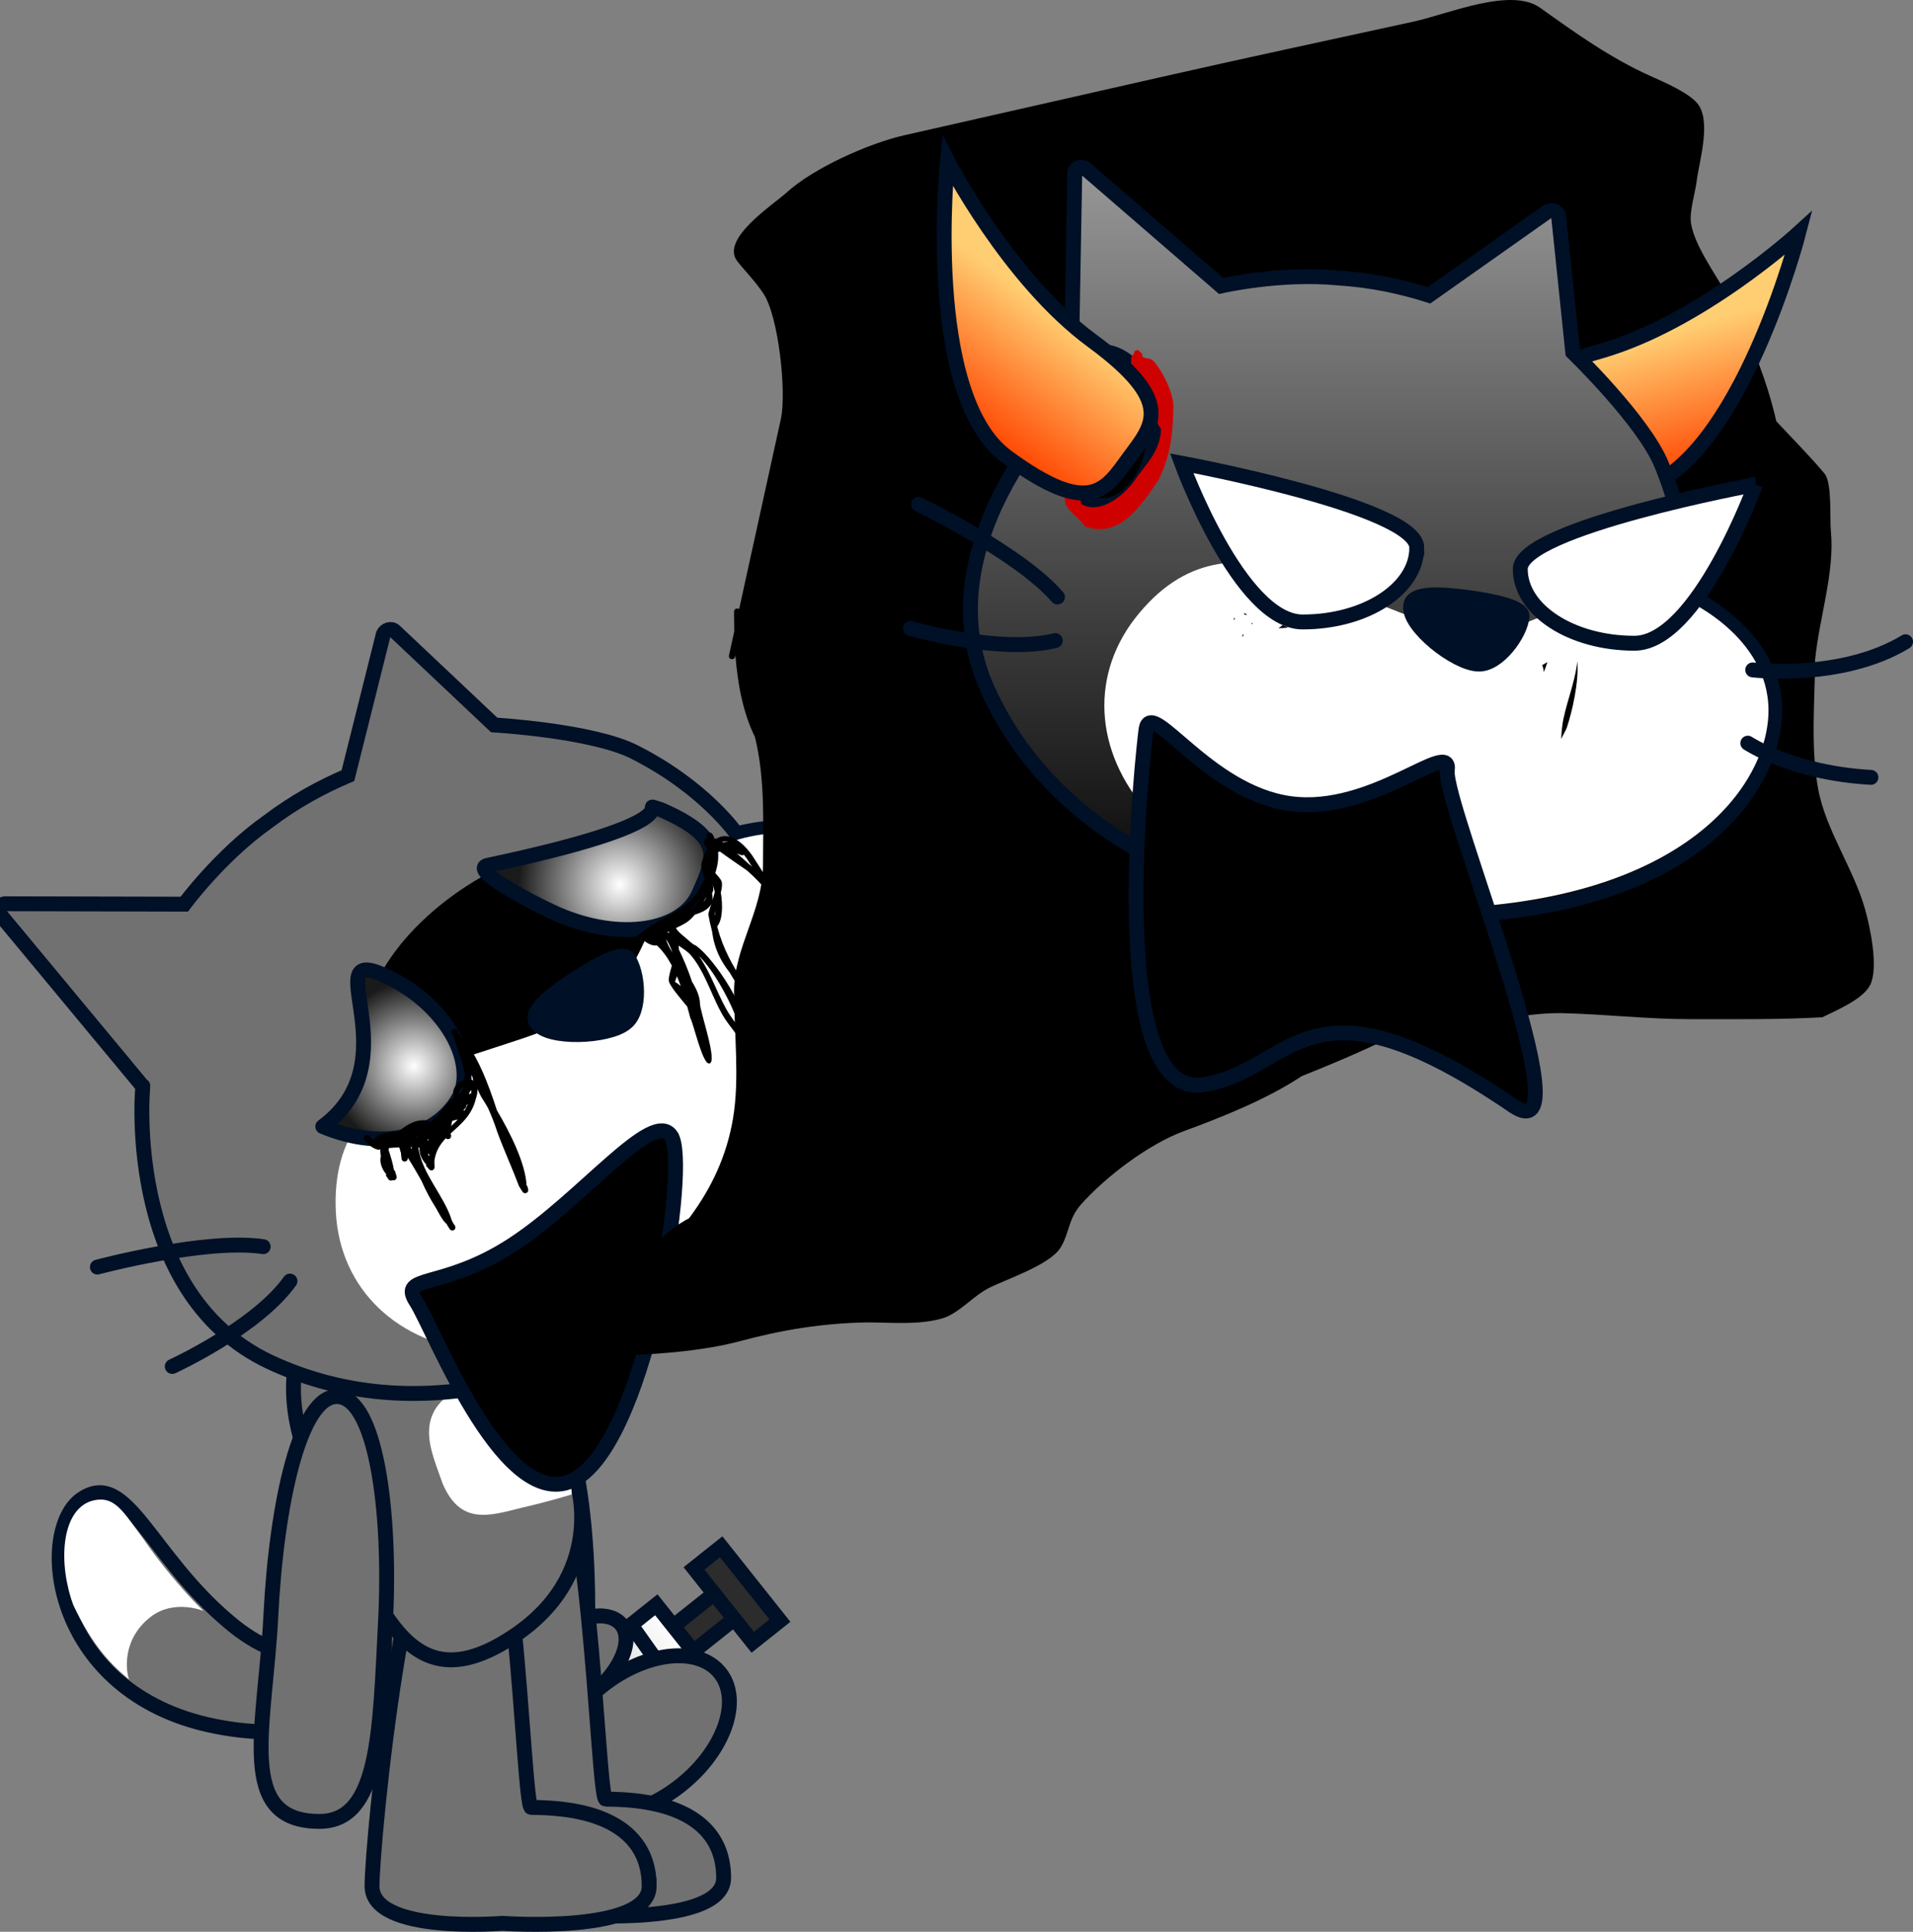 <svg version="1.1" xmlns="http://www.w3.org/2000/svg" xmlns:xlink="http://www.w3.org/1999/xlink" width="154.142" height="155.607" viewBox="0,0,154.142,155.607"><rect x="0" y="0" width="154.142" height="155.607" fill="#808080" stroke="none"/><defs><linearGradient x1="245.198" y1="217.277" x2="230.641" y2="228.856" gradientUnits="userSpaceOnUse" id="color-1"><stop offset="0" stop-color="#ffffff"/><stop offset="1" stop-color="#9f9f9f"/></linearGradient><radialGradient cx="239.936" cy="156.363" r="8.138" gradientUnits="userSpaceOnUse" id="color-2"><stop offset="0" stop-color="#ffffff"/><stop offset="1" stop-color="#1a1a1a"/></radialGradient><radialGradient cx="223.345" cy="170.978" r="6.759" gradientUnits="userSpaceOnUse" id="color-3"><stop offset="0" stop-color="#ffffff"/><stop offset="1" stop-color="#1a1a1a"/></radialGradient><linearGradient x1="318.96" y1="113.408" x2="322.131" y2="124.566" gradientUnits="userSpaceOnUse" id="color-4"><stop offset="0" stop-color="#ffce72"/><stop offset="1" stop-color="#ff4400"/></linearGradient><linearGradient x1="300.611" y1="98.593" x2="300.611" y2="158.924" gradientUnits="userSpaceOnUse" id="color-5"><stop offset="0" stop-color="#979797"/><stop offset="1" stop-color="#030303"/></linearGradient><linearGradient x1="278.006" y1="112.563" x2="271.14" y2="121.913" gradientUnits="userSpaceOnUse" id="color-6"><stop offset="0" stop-color="#ffce72"/><stop offset="1" stop-color="#ff4400"/></linearGradient></defs><g transform="translate(-190.011,-85.118)"><g data-paper-data="{&quot;isPaintingLayer&quot;:true}" stroke-miterlimit="10" stroke-dasharray="" stroke-dashoffset="0" style="mix-blend-mode: normal"><path d="M237.368,214.465c0,9.044 0.288,16.125 -4.5,16.375c-6.778,0.354 -4.75,-7.331 -4.75,-16.375c0,-9.044 1.462,-17.875 4.5,-17.875c3.038,0 4.75,8.831 4.75,17.875z" fill="#717171" fill-rule="nonzero" stroke="#001026" stroke-width="1.2" stroke-linecap="butt" stroke-linejoin="miter"/><g fill-rule="nonzero" stroke="#001026" stroke-width="1.2" stroke-linejoin="miter"><g><g><path d="M239.881,219.589l8.452,-6.723l1.619,2.035l-8.452,6.723z" fill="#2c2c2c" stroke-linecap="butt"/><path d="M230.926,226.924l1.452,1.911l-12.149,8.474z" fill="#6c6c6c" stroke-linecap="butt"/><path d="M228.338,225.96l14.556,-11.579l4.607,5.791l-14.556,11.579z" fill="url(#color-1)" stroke-linecap="butt"/><path d="M240.86,216l2.085,2.942" fill="none" stroke-linecap="round"/><path d="M238.448,218.429l1.836,2.629" fill="none" stroke-linecap="round"/><path d="M236.445,219.767l1.43,2.44" fill="none" stroke-linecap="round"/><path d="M233.72,222.445l1.37,1.722" fill="none" stroke-linecap="round"/><path d="M232.521,226.721l-1.398,-2.721" fill="none" stroke-linecap="round"/></g><path d="M245.932,211.454l2.191,-1.743l4.731,5.948l-2.191,1.743z" fill="#2c2c2c" stroke-linecap="butt"/></g><path d="M237.736,221.551c-2.291,1.822 -4.956,2.283 -5.953,1.03c-0.997,-1.253 0.052,-3.747 2.342,-5.569c2.291,-1.822 4.956,-2.283 5.953,-1.03c0.997,1.253 -0.052,3.747 -2.342,5.569z" fill="#717171" stroke-linecap="butt"/><path d="M244.868,228.911c-3.501,2.785 -7.761,3.255 -9.514,1.051c-1.753,-2.204 -0.337,-6.249 3.164,-9.034c3.501,-2.785 7.761,-3.255 9.514,-1.051c1.753,2.204 0.337,6.249 -3.164,9.034z" fill="#717171" stroke-linecap="butt"/></g><g fill-rule="evenodd"><path d="M225.121,212.484c0.908,0.418 3.854,0.189 1.823,3.789c-2.167,3.56 -8.791,10.441 -20.378,7.727c-12.536,-2.996 -13.617,-15.714 -9.937,-18.159c3.592,-2.398 5.427,4.568 11.865,9.953c9.247,7.845 15.719,-3.729 16.628,-3.311z" fill="#717171" stroke="#001026" stroke-width="1.2" stroke-linecap="round" stroke-linejoin="round"/><path d="M201.565,209.083c2.533,3.632 4.84,5.795 4.84,5.795c0,0 -2.359,-0.998 -4.279,0.496c-2.313,1.82 -1.962,4.359 -1.717,5.022c-1.425,-1.162 -2.952,-2.724 -4.489,-5.985c-1.226,-3.316 -1.004,-7.529 1.386,-8.367c1.949,-0.6 2.623,0.855 4.259,3.039z" fill="#ffffff" stroke="none" stroke-width="1" stroke-linecap="butt" stroke-linejoin="miter"/></g><path d="M248.32,236.375c0,3.866 -11.833,3 -11.833,3c0,0 -10.5,0.866 -10.5,-3c0,-3.451 2.745,-32.893 7.699,-34.583c3.835,-1.308 4.432,28.249 5.134,28.249c6.535,0 9.5,2.467 9.5,6.333z" fill="#717171" fill-rule="nonzero" stroke="#001026" stroke-width="1.2" stroke-linecap="butt" stroke-linejoin="miter"/><path d="M242.32,237.042c0,3.866 -11.833,3 -11.833,3c0,0 -10.5,0.866 -10.5,-3c0,-3.451 2.745,-32.893 7.699,-34.582c3.835,-1.308 4.432,28.249 5.134,28.249c6.535,0 9.5,2.467 9.5,6.333z" fill="#717171" fill-rule="nonzero" stroke="#001026" stroke-width="1.2" stroke-linecap="butt" stroke-linejoin="miter"/><g fill-rule="evenodd"><path d="M230.327,217.575c-7.993,4.529 -10.099,-4.165 -14.459,-12.54c-2.386,-4.507 -3.707,-10.904 0.646,-15.205c2.317,-2.538 6.672,2.046 7.82,0.167c1.764,-2.791 5.406,0.393 6.974,2.538c0,0 2.283,3.231 3.13,5.372c1.093,2.669 2.075,5.504 2.149,7.002c0,0 2.349,7.787 -6.261,12.665z" fill="#717171" stroke="#001026" stroke-width="1.2" stroke-linecap="round" stroke-linejoin="round"/><path d="M236.076,205.495c0,0 -1.834,0.571 -3.973,1.058c-2.611,0.65 -4.973,1.468 -6.423,-1.924c-0.982,-2.835 -2.682,-6.035 2.24,-8.141c4.644,-2.052 5.653,0.921 5.653,0.921c2.498,4.342 2.503,8.086 2.503,8.086z" fill="#ffffff" stroke="none" stroke-width="1" stroke-linecap="butt" stroke-linejoin="miter"/></g><g><g><path d="M220.901,136.197c0.143,-0.331 0.616,-0.52 0.918,-0.239l8.01,7.556c0,0 7.927,0.455 11.318,2.187c5.68,2.869 8.215,6.588 8.215,6.588c0,0 7.098,-2.107 11.21,2.019c4.112,4.126 6.306,15.58 -7.444,28.925c-13.749,13.345 -29.19,17.294 -41.355,11.603c-12.164,-5.692 -10.182,-23.198 -10.249,-22.2l-11.513,-13.866c-0.302,-0.281 -0.046,-0.805 0.398,-0.855l14.451,0.033c0,0 2.847,-3.877 6.68,-6.605c2.239,-1.693 4.361,-2.833 6.507,-3.751z" fill="#717171" fill-rule="evenodd" stroke="#001026" stroke-width="1.2" stroke-linecap="butt" stroke-linejoin="miter"/><path d="M243.034,155.261c2.219,3.416 -1.098,9.508 -7.408,13.607c-6.31,4.099 -13.224,4.654 -15.443,1.238c-2.219,-3.416 1.098,-9.508 7.408,-13.607c6.31,-4.099 13.224,-4.654 15.443,-1.238z" fill="#000000" fill-rule="nonzero" stroke="none" stroke-width="NaN" stroke-linecap="butt" stroke-linejoin="miter"/><path d="M249.328,152.788c0,0 6.767,-2.25 10.878,1.876c4.112,4.126 5.698,15.378 -7.938,28.53c-17.569,17.377 -35.058,11.566 -35.214,-0.972c-0.211,-12.623 14.39,-11.257 21.107,-16.336c5.765,-4.342 3.004,-10.061 11.167,-13.098z" fill="#ffffff" fill-rule="evenodd" stroke="none" stroke-width="1" stroke-linecap="butt" stroke-linejoin="miter"/><path d="M265.357,143.686c-1.871,5.747 -7.854,9.753 -7.854,9.753" fill="none" fill-rule="evenodd" stroke="#001026" stroke-width="1.2" stroke-linecap="round" stroke-linejoin="round"/><path d="M270.369,153.786c-5.011,3.851 -9.316,4.383 -9.316,4.383" fill="none" fill-rule="evenodd" stroke="#001026" stroke-width="1.2" stroke-linecap="round" stroke-linejoin="round"/><path d="M236.409,163.923c1.761,-1.144 3.715,-2.175 4.18,-1.642c0.847,1.12 1.114,4.285 -0.173,5.24c-1.4,1.148 -6.284,1.34 -7.156,-0.002c-0.738,-0.952 1.472,-2.507 3.149,-3.596z" fill="#001026" fill-rule="evenodd" stroke="#001026" stroke-width="1.2" stroke-linecap="round" stroke-linejoin="round"/><path d="M197.857,187.181c0,0 8.737,-2.337 13.361,-1.644" fill="none" fill-rule="evenodd" stroke="#001026" stroke-width="1.2" stroke-linecap="round" stroke-linejoin="round"/><path d="M213.376,188.308c-2.68,3.768 -9.484,6.877 -9.484,6.877" fill="none" fill-rule="evenodd" stroke="#001026" stroke-width="1.2" stroke-linecap="round" stroke-linejoin="round"/><path d="M243.423,150.402c4.883,2.194 4.253,3.698 2.886,6.733c-1.367,3.035 -6.369,3.78 -11.336,1.641c-2.529,-1.128 -7.122,-3.647 -5.67,-3.954c16.51,-3.493 12.499,-4.975 13.431,-4.655c0.23,0.079 0.466,0.136 0.689,0.236z" fill="url(#color-2)" fill-rule="evenodd" stroke="#001026" stroke-width="1.2" stroke-linecap="round" stroke-linejoin="round"/><path d="M220.659,163.542c4.913,2.055 7.687,6.693 6.458,9.757c-1.732,3.391 -6.185,4.614 -11.097,2.559c7.088,-5.248 -0.273,-14.371 4.639,-12.316z" fill="url(#color-3)" fill-rule="evenodd" stroke="#001026" stroke-width="1.2" stroke-linecap="round" stroke-linejoin="round"/><path d="M244.098,176.631c1.467,2.258 -1.832,23.795 -7.505,27.481c-5.673,3.686 -11.573,-11.876 -13.04,-14.134c-1.467,-2.258 2.078,-0.903 7.751,-4.589c5.673,-3.686 11.327,-11.017 12.794,-8.759z" fill="#000000" fill-rule="nonzero" stroke="#001026" stroke-width="1.2" stroke-linecap="butt" stroke-linejoin="miter"/></g><path d="M224.619,175.47c0.028,0.011 0.057,0.025 0.088,0.044c0.099,-0.095 0.196,-0.203 0.291,-0.325c0.098,-0.065 0.198,-0.13 0.298,-0.194c0.287,-0.377 0.55,-0.749 0.704,-0.913c0.159,-0.225 0.377,-0.395 0.598,-0.545c-0.112,-0.348 -0.124,-0.698 0.215,-1.048c0.192,-0.197 0.394,-0.326 0.588,-0.392c0.024,-0.144 0.051,-0.283 0.084,-0.409c-0.193,-1.11 -0.794,-2.532 -0.933,-3.086l-0.143,-0.221c-0.075,-0.116 -0.042,-0.271 0.073,-0.346c0.116,-0.075 0.271,-0.042 0.346,0.073l0.16,0.246l-0.053,0.034c0.005,0.005 0.011,0.01 0.016,0.015l0.056,-0.014c0.008,0.03 0.017,0.06 0.026,0.092c1.367,1.334 2.346,4.003 3.02,6.08c1.058,1.784 2.312,4.275 2.391,6.081l0.052,-0.013l0.072,0.287c0.028,0.102 -0.011,0.215 -0.105,0.276c-0.116,0.075 -0.271,0.042 -0.346,-0.073c-0,-0.001 -0.001,-0.001 -0.001,-0.002l-0.269,-0.421l0.007,-0.005l-0.02,-0.018c-0.557,-1.485 -1.211,-2.896 -1.755,-4.378c-0.225,-0.701 -0.481,-1.34 -0.758,-1.95c-0.134,-0.236 -0.275,-0.468 -0.423,-0.695c-0.169,-0.261 -0.296,-0.539 -0.422,-0.82c0.019,0.221 -0.015,0.484 -0.12,0.783c-0.326,1.38 -1.238,2.068 -2.031,2.806l0.031,0.154c0.022,0.099 -0.018,0.205 -0.108,0.264c-0.101,0.066 -0.232,0.049 -0.314,-0.034c-0.459,0.487 -0.825,1.042 -0.923,1.849l0.014,0.481c0.004,0.086 -0.036,0.171 -0.114,0.221c-0.108,0.07 -0.249,0.046 -0.329,-0.051l-0.262,-0.309l0.058,-0.049c-0.426,-0.456 -0.588,-0.913 -0.564,-1.358c-0.033,-0.017 -0.068,-0.034 -0.103,-0.051c0.323,2.184 2.074,3.864 2.704,5.882c0.033,0.064 0.066,0.129 0.099,0.194l0.154,0.238c0.075,0.116 0.042,0.271 -0.073,0.346c-0.116,0.075 -0.271,0.042 -0.346,-0.073l-0.16,-0.246l0.005,-0.003l-0.012,-0.008c-0.027,-0.053 -0.053,-0.105 -0.08,-0.157c-0.363,-0.271 -0.729,-1.085 -0.926,-1.391c-0.357,-0.554 -0.767,-1.307 -1.114,-2.11c-0.354,-0.621 -0.713,-1.243 -1.089,-1.835l-0.008,0.081c-0.007,0.073 -0.046,0.143 -0.113,0.186c-0.116,0.075 -0.271,0.042 -0.346,-0.073c-0.023,-0.035 -0.036,-0.074 -0.039,-0.113l-0.049,-0.43l0.015,-0.002c-0.056,-0.15 -0.103,-0.303 -0.137,-0.459c-0.001,-0.007 -0.003,-0.014 -0.004,-0.021c-0.283,0.009 -0.565,0.023 -0.84,0.049c-0.001,0.005 -0.003,0.009 -0.004,0.014c-0.012,0.045 -0.02,0.092 -0.025,0.141c0.178,0.552 0.349,1.095 0.441,1.661l0.057,-0.018l0.145,0.473c0.035,0.105 -0.004,0.225 -0.101,0.288c-0.068,0.044 -0.149,0.051 -0.22,0.026c-0.116,0.073 -0.269,0.04 -0.344,-0.075l-0.213,-0.328l0.065,-0.042c-0.437,-0.523 -0.556,-1.037 -0.456,-1.483c-0.027,-0.185 -0.044,-0.371 -0.051,-0.552c-0.054,0.011 -0.107,0.024 -0.159,0.037c-0.278,-0.061 -0.538,-0.217 -0.749,-0.406l-0.005,-0.009l-0.002,0.002l-0.334,-0.365c-0.01,-0.011 -0.02,-0.023 -0.028,-0.036c-0.075,-0.116 -0.042,-0.271 0.073,-0.346c0.105,-0.068 0.243,-0.047 0.323,0.044l0.226,0.247c0.076,0.016 0.149,0.028 0.221,0.037c0.004,-0.077 0.044,-0.151 0.113,-0.196l0.328,-0.213l0.008,0.012l0.027,-0.031c0.228,-0.061 0.455,-0.1 0.68,-0.125c0.174,-0.061 0.354,-0.084 0.508,-0.04c0.061,-0.003 0.122,-0.006 0.182,-0.008c0.614,-0.454 1.204,-0.985 2.23,-0.946c0.134,0.005 0.243,0.048 0.33,0.118zM227.001,174.802c-0.011,0.013 -0.022,0.026 -0.033,0.038c0.02,-0.008 0.031,-0.015 0.032,-0.021c0,-0.006 0.001,-0.012 0.001,-0.017zM228.087,171.886c-0.043,-0.082 -0.085,-0.164 -0.128,-0.247c0.023,0.15 0.039,0.296 0.047,0.438c0.06,0.028 0.111,0.056 0.155,0.084c-0.005,-0.009 -0.01,-0.019 -0.015,-0.028c-0.031,-0.057 -0.046,-0.152 -0.058,-0.247zM227.996,172.94c-0.034,0.025 -0.069,0.05 -0.104,0.075c-0.035,0.091 -0.078,0.176 -0.131,0.255c-0.001,0.002 -0.003,0.004 -0.004,0.006l0.038,-0.024c0.049,-0.032 0.105,-0.044 0.159,-0.039c0.024,-0.101 0.038,-0.191 0.043,-0.272zM226.979,173.286c0.001,-0.001 0.002,-0.001 0.003,-0.002c0.089,-0.11 0.189,-0.216 0.288,-0.314c0.017,-0.099 0.033,-0.205 0.049,-0.315c-0.079,0.067 -0.161,0.153 -0.243,0.258c-0.084,0.107 -0.109,0.234 -0.097,0.373zM224.522,176.859c-0.023,0.016 -0.046,0.032 -0.069,0.047c0.013,0.04 0.028,0.08 0.043,0.12l0.029,-0.138c-0.001,-0.01 -0.002,-0.019 -0.004,-0.029zM227.413,174.625c0.113,-0.183 0.213,-0.382 0.298,-0.602c-0.041,0.051 -0.084,0.1 -0.129,0.142c0.011,0.079 -0.017,0.16 -0.076,0.216l-0.121,0.118c0.011,0.042 0.021,0.084 0.029,0.126zM223.206,177.693c-0.007,-0.06 -0.013,-0.119 -0.018,-0.177c-0.034,0.001 -0.068,0.002 -0.101,0.004c0.04,0.057 0.08,0.115 0.12,0.173zM224.836,177.524c0.001,-0.002 0.002,-0.004 0.003,-0.006c-0.001,0.001 -0.003,0.002 -0.004,0.003zM226.901,175.292c-0.158,0.031 -0.33,0.071 -0.457,0.124c-0.024,0.147 -0.055,0.283 -0.092,0.41c0.188,-0.17 0.374,-0.344 0.549,-0.534zM223.464,176.686c0.034,0.032 0.07,0.069 0.106,0.11c0.055,-0.049 0.113,-0.099 0.172,-0.147c-0.092,0.013 -0.185,0.025 -0.278,0.037zM224.185,177.192c0.005,-0 0.01,-0 0.014,-0c-0.005,-0.013 -0.01,-0.026 -0.015,-0.04c-0.001,0.013 -0.001,0.026 0,0.04zM224.573,178.26c0.011,-0.049 0.023,-0.097 0.036,-0.145c-0.021,-0.009 -0.041,-0.021 -0.058,-0.036l-0.071,-0.057c0.033,0.08 0.065,0.159 0.094,0.238z" fill="#000000" fill-rule="nonzero" stroke="none" stroke-width="0.5" stroke-linecap="butt" stroke-linejoin="miter"/><path d="M247.6,158.858c0.023,-0.119 0.041,-0.244 0.055,-0.374c-0.029,0.101 -0.054,0.194 -0.073,0.276c0.006,0.033 0.012,0.065 0.018,0.097zM248.09,157.014c0.174,0.991 0.148,2.214 -0.285,2.71c0.007,0.041 0.014,0.082 0.02,0.123c0.462,1.706 1.214,3.064 2.139,4.457c0.715,0.65 1.51,1.289 1.749,2.172l0.085,-0.022l0.076,0.294c0.029,0.103 -0.01,0.217 -0.104,0.278c-0.084,0.054 -0.188,0.052 -0.267,0.003l-0.373,-0.219l0.008,-0.014l-0.049,-0.017c-0.861,-1.145 -1.636,-2.207 -2.28,-3.316c-0.73,-0.948 -1.233,-1.882 -1.428,-3.346c-0.119,-0.435 -0.219,-0.889 -0.299,-1.366c0.04,-0.196 0.134,-0.491 0.237,-0.813c-0.225,0.446 -0.763,0.68 -1.318,0.853c-0.228,0.273 -0.459,0.492 -0.683,0.637c-0.246,0.16 -0.544,0.302 -0.849,0.445c0.116,0.196 0.351,0.44 0.741,0.75c0.32,0.254 0.525,0.517 0.905,0.683c1.415,1.011 4.322,5.271 4.051,7.39l0.116,0.025l-0.058,0.271v0v0c-0.013,0.063 -0.05,0.12 -0.108,0.158c-0.116,0.075 -0.271,0.042 -0.346,-0.073l-0.213,-0.328c-0.353,-0.548 -0.788,-1.034 -1.149,-1.588c-0.994,-1.564 -1.495,-3.623 -2.711,-5.077c-0.278,-0.333 -0.654,-0.553 -1.007,-0.797c0.012,0.111 0.022,0.221 0.03,0.33c0.351,0.716 0.748,1.653 1.049,2.569c0.367,0.605 0.633,1.199 0.641,1.753c-0.008,0.657 1.521,4.92 0.712,4.843c-0.526,-0.05 -1.236,-3.215 -1.482,-3.649c-0.076,-0.287 -0.159,-0.6 -0.252,-0.929c-0.591,-0.721 -1.496,-1.753 -1.491,-2.13c0.005,-0.398 0.145,-0.772 0.247,-1.178c-0.339,-0.634 -0.738,-1.202 -1.212,-1.629c-0.24,0.047 -0.574,-0.035 -0.997,-0.35c-0.049,0.025 -0.098,0.052 -0.146,0.081l-0.089,-0.041l-0.008,0.04l-0.271,-0.058c-0.063,-0.013 -0.12,-0.05 -0.158,-0.108c-0.075,-0.116 -0.042,-0.271 0.073,-0.346l0.246,-0.16l0.01,0.016c0.007,-0.01 0.016,-0.02 0.025,-0.03c0.036,-0.038 0.072,-0.061 0.107,-0.073c1.633,-1.431 3.817,-1.558 4.934,-4.114c0.054,-0.067 0.102,-0.133 0.147,-0.196c-0.164,-0.46 -0.365,-0.958 -0.268,-1.296c0.125,-0.436 0.274,-0.805 0.444,-1.109c-0.006,-0.054 -0.011,-0.11 -0.014,-0.167c-0.222,-0.147 -0.312,-0.341 -0.157,-0.601c0.044,-0.073 0.099,-0.126 0.165,-0.16l-0.025,-0.098c-0.029,-0.103 0.01,-0.217 0.104,-0.278c0.116,-0.075 0.271,-0.042 0.346,0.073l0.16,0.246l-0.071,0.046l0.003,0.011c0.073,0.022 0.149,0.052 0.228,0.087c0.827,-0.527 1.873,-0.08 2.887,1.324c0.471,0.715 0.923,1.437 1.366,2.162c1.485,1.423 3.107,3.295 3.217,4.999l0.113,-0.002l0.009,0.496c0.003,0.085 -0.037,0.169 -0.114,0.218c-0.116,0.075 -0.271,0.042 -0.346,-0.073l-0.16,-0.246c-0.983,-1.513 -1.884,-3.05 -2.808,-4.576c-0.502,-0.618 -1.052,-1.208 -1.686,-1.75c-0.233,-0.174 -1.389,-0.939 -2.187,-1.531c-0.069,0.021 -0.135,0.047 -0.198,0.077c0.032,0.509 -0.037,1.078 -0.179,1.655c0.241,0.264 0.506,0.536 0.545,0.784c0.031,0.198 -0.011,0.481 -0.087,0.794zM246.335,162.132c1.022,1.45 1.615,3.442 2.493,4.755c0.189,0.292 0.398,0.564 0.605,0.835c-0.104,-0.409 -0.181,-0.825 -0.243,-0.977c-0.526,-1.295 -1.695,-3.493 -2.854,-4.614zM244.19,161.846c-0.128,-0.372 -0.261,-0.685 -0.404,-0.903l-0.119,-0.183c0.105,0.347 0.293,0.712 0.523,1.086zM244.865,164.55c-0.096,-0.266 -0.2,-0.532 -0.311,-0.793c-0.084,0.241 -0.161,0.453 -0.157,0.455c0.171,0.093 0.325,0.207 0.468,0.338zM243.899,160.151c-0.028,0.014 -0.055,0.029 -0.083,0.044c-0.016,0.011 -0.032,0.023 -0.048,0.034c0.032,-0.002 0.064,0.003 0.094,0.013l0.074,0.024c-0.011,-0.034 -0.024,-0.073 -0.037,-0.115zM247.416,157.634c0.07,-0.222 0.137,-0.445 0.188,-0.648c-0.04,-0.228 -0.095,-0.436 -0.165,-0.609c0.07,0.256 0.079,0.494 -0.059,0.691c0.052,0.214 0.062,0.401 0.036,0.566zM249.393,153.858c0.532,0.455 0.972,0.879 1.117,0.987c0.033,0.029 0.067,0.058 0.101,0.088c-0.137,-0.215 -0.276,-0.429 -0.417,-0.642c-0.082,-0.115 -0.163,-0.223 -0.243,-0.324c-0.003,0.002 -0.005,0.004 -0.008,0.006c-0.074,0.048 -0.164,0.052 -0.239,0.018l-0.304,-0.131c-0.002,-0.001 -0.005,-0.001 -0.007,-0.002zM246.698,157.766c0.106,-0.118 0.18,-0.248 0.211,-0.395c-0.068,0.135 -0.139,0.267 -0.211,0.395zM246.382,157.519c-0.198,0.272 -0.427,0.564 -0.676,0.859c0.035,-0.015 0.07,-0.03 0.105,-0.046c0.213,-0.245 0.405,-0.52 0.571,-0.813zM247.073,155.388c0.002,0.007 0.004,0.013 0.006,0.02c0,-0.004 0.001,-0.007 0.001,-0.011c-0.002,-0.003 -0.005,-0.006 -0.007,-0.009zM248.3,153.013c0.131,-0.052 0.263,-0.087 0.393,-0.102c-0.184,-0.054 -0.359,-0.049 -0.526,0.016c0.044,0.028 0.088,0.056 0.133,0.086z" fill="#000000" fill-rule="nonzero" stroke="none" stroke-width="0.5" stroke-linecap="butt" stroke-linejoin="miter"/></g><path d="M221.075,215.703c-0.454,9.032 -0.522,16.119 -5.316,16.128c-6.788,0.013 -4.376,-7.561 -3.922,-16.593c0.454,-9.032 2.358,-17.779 5.392,-17.627c3.034,0.152 4.301,9.059 3.847,18.091z" fill="#717171" fill-rule="nonzero" stroke="#001026" stroke-width="1.2" stroke-linecap="butt" stroke-linejoin="miter"/><g><path d="M249.238,138.019c0,0 -0.054,0.244 -0.298,0.191c-0.244,-0.054 -0.191,-0.298 -0.191,-0.298c0.142,-0.647 0.284,-1.293 0.426,-1.94c-0.01,-0.415 -0.015,-0.826 -0.015,-1.231l-0,-0.359c0,0 -0,-0.25 0.25,-0.25c0.071,0 0.122,0.02 0.158,0.049c0.37,-1.687 0.74,-3.373 1.111,-5.06c0.75,-3.419 1.501,-6.837 2.251,-10.256c0.467,-2.127 -0.178,-8.268 -1.406,-10.098c-0.634,-0.972 -1.506,-1.837 -2.107,-2.611c-1.387,-1.788 2.88,-4.535 3.984,-5.537c2.184,-1.981 6.623,-3.96 9.5,-4.612c3.414,-0.773 6.827,-1.547 10.241,-2.32c3.414,-0.773 6.827,-1.547 10.241,-2.32c3.414,-0.773 6.832,-1.53 10.253,-2.274c3.42,-0.744 6.84,-1.487 10.26,-2.231c2.816,-0.612 7.84,-2.809 10.216,-1.114c2.878,2.052 5.629,4.025 8.856,5.481c1.018,0.46 3.36,1.434 3.956,2.419c0.923,1.525 -0.005,4.488 -0.21,6.11c-0.123,0.974 -0.607,2.441 -0.44,3.398c0.338,1.947 2.24,4.394 3.142,6.173c1.655,3.263 2.901,6.158 3.726,9.728c1.307,1.396 2.858,2.975 3.879,4.206c0.629,0.758 0.413,3.62 0.513,4.618c0.331,3.283 -0.929,6.979 -1.267,10.356c-0.024,3.419 -0.373,7.051 0.241,10.417c0.6,3.291 2.834,6.396 3.768,9.651c0.408,1.423 1.113,4.694 0.443,6.117c-0.557,1.183 -2.78,2.093 -3.871,2.637c-3.518,0.195 -7.038,0.149 -10.561,0.153c-3.529,0.004 -6.975,-0.405 -10.469,-0.488c-3.559,-0.021 -6.833,1.011 -10.22,1.97c-1.212,0.017 -2.425,0.022 -3.637,0.024l-0.2,0.098c-2.244,1.096 -4.552,2.059 -6.869,2.988c-2.754,1.829 -6.319,3.263 -9.487,4.426c-2.789,1.023 -6.251,3.609 -8.3,5.915c-1.027,1.156 -0.928,2.329 -1.644,3.473c-0.874,1.398 -4.327,2.519 -5.775,3.251c-1.28,0.647 -2.434,2.081 -3.8,2.461c-1.916,0.533 -4.076,0.306 -6.041,0.308c-3.57,0.067 -6.824,0.596 -10.273,1.527c-3.02,0.809 -7.357,1.135 -10.492,1.134c-1.742,-0.003 -3.916,0.269 -5.558,-0.432c-1.463,-0.624 -4.194,-3.066 -1.038,-3.067c3.604,-0.005 6.789,-0.279 8.792,-3.367c0.839,-1.593 2.449,-3.247 4.258,-4.187c0.005,-0.008 0.008,-0.012 0.008,-0.012c1.809,-2.412 3.032,-5.046 3.532,-8.029c0.545,-3.226 0.085,-6.84 0.085,-10.293c0.02,-3.508 2.301,-6.418 2.332,-10.079c0.003,-3.498 0.179,-6.929 -0.646,-10.344c-0.97,-1.966 -1.402,-4.293 -1.578,-6.608c-0.01,0.047 -0.021,0.094 -0.031,0.141z" fill="#000000" fill-rule="nonzero" stroke="none" stroke-width="0.5" stroke-linecap="butt" stroke-linejoin="miter"/><g><path d="M318.96,113.408c8.064,-2.291 15.982,-9.531 15.982,-9.531c0,0 -4.748,18.398 -12.812,20.69c-8.064,2.291 -8.385,-0.317 -9.26,-3.398c-0.876,-3.081 -1.974,-5.469 6.09,-7.76z" data-paper-data="{&quot;index&quot;:null}" fill="url(#color-4)" fill-rule="nonzero" stroke="#001026" stroke-width="1.2" stroke-linecap="butt" stroke-linejoin="miter"/><g><g><g><path d="M314.747,102.132c0.324,-0.158 0.806,0.008 0.852,0.418l1.141,10.952c0,0 5.711,5.516 7.151,9.041c2.433,5.88 1.928,10.352 1.928,10.352c0,0 6.754,3.034 7.178,8.843c0.424,5.809 -5.385,15.921 -24.512,17.065c-19.126,1.144 -33.406,-5.937 -38.911,-18.186c-5.506,-12.25 7.418,-24.224 6.716,-23.511l0.321,-18.02c-0.045,-0.41 0.49,-0.64 0.86,-0.388l10.93,9.452c0,0 4.687,-1.081 9.372,-0.648c2.802,0.178 5.153,0.698 7.378,1.403z" fill="url(#color-5)" fill-rule="evenodd" stroke="#001026" stroke-width="1.2" stroke-linecap="butt" stroke-linejoin="miter"/><path d="M325.468,133.252c0,0 6.596,2.71 7.02,8.519c0.424,5.809 -5.715,15.372 -24.629,16.444c-24.652,1.707 -34.116,-14.106 -26.054,-23.711c8.075,-9.704 18.25,0.857 26.655,1.389c7.202,0.471 8.84,-5.665 17.008,-2.641z" fill="#ffffff" fill-rule="evenodd" stroke="none" stroke-width="1" stroke-linecap="butt" stroke-linejoin="miter"/><path d="M343.554,136.811c-5.167,3.135 -12.316,2.268 -12.316,2.268" fill="none" fill-rule="evenodd" stroke="#001026" stroke-width="1.2" stroke-linecap="round" stroke-linejoin="round"/><path d="M340.762,147.735c-6.31,-0.35 -9.92,-2.756 -9.92,-2.756" fill="none" fill-rule="evenodd" stroke="#001026" stroke-width="1.2" stroke-linecap="round" stroke-linejoin="round"/><path d="M308.412,133.263c2.081,0.282 4.234,0.775 4.239,1.482c-0.089,1.401 -1.951,3.974 -3.55,3.859c-1.811,-0.043 -5.637,-3.084 -5.422,-4.67c0.062,-1.203 2.751,-0.939 4.733,-0.671z" fill="#001026" fill-rule="evenodd" stroke="#001026" stroke-width="1.2" stroke-linecap="round" stroke-linejoin="round"/><path d="M264.02,125.738c0,0 8.146,3.929 11.199,7.47" fill="none" fill-rule="evenodd" stroke="#001026" stroke-width="1.2" stroke-linecap="round" stroke-linejoin="round"/><path d="M275.046,136.717c-4.489,1.108 -11.675,-0.976 -11.675,-0.976" fill="none" fill-rule="evenodd" stroke="#001026" stroke-width="1.2" stroke-linecap="round" stroke-linejoin="round"/><path d="M306.63,147.177c-0.361,2.668 11.485,31.235 5.293,27.007c-16.756,-11.441 -17.644,-2.821 -24.956,-1.691c-8.097,1.252 -4.758,-27.552 -4.615,-28.604c0.361,-2.668 4.918,5.052 11.622,5.96c6.704,0.908 13.017,-5.341 12.656,-2.672z" fill="#000000" fill-rule="nonzero" stroke="#001026" stroke-width="1.2" stroke-linecap="butt" stroke-linejoin="miter"/></g><path d="M296.909,133.868c-0.053,0.08 -0.103,0.162 -0.117,0.225c-0.002,0.01 -0.005,0.021 -0.007,0.031c-0.015,-0.05 -0.035,-0.105 -0.063,-0.164c0.087,-0.113 0.17,-0.234 0.251,-0.363c-0.022,0.091 -0.043,0.181 -0.064,0.271zM296.153,134.608c-0.056,0.058 -0.126,0.117 -0.21,0.178c-0.038,-0.039 -0.088,-0.066 -0.146,-0.074l-0.045,-0.006c0.002,-0.001 0.005,-0.001 0.007,-0.002c0.091,-0.025 0.18,-0.061 0.266,-0.107c0.043,0.004 0.086,0.008 0.128,0.011zM295.156,134.207c0.082,-0.113 0.184,-0.193 0.317,-0.219c0.13,-0.025 0.248,-0.037 0.352,-0.037c-0.083,0.073 -0.164,0.143 -0.242,0.207c-0.139,0.009 -0.285,0.024 -0.423,0.05c-0.001,-0 -0.003,-0 -0.004,-0zM290.963,135.312c-0.005,0.008 -0.011,0.016 -0.016,0.024l-0.112,0.085c0.015,-0.041 0.03,-0.08 0.045,-0.119c0.027,0.003 0.055,0.006 0.083,0.009zM294.612,135.504c0.021,-0.037 0.041,-0.075 0.061,-0.114l0.169,-0.011c0.082,-0.004 0.156,-0.047 0.199,-0.114c0.062,-0.003 0.126,-0.011 0.191,-0.024c-0.208,0.112 -0.414,0.197 -0.619,0.262zM289.422,135.085c0.008,-0.071 0.016,-0.14 0.023,-0.209c0.026,0.021 0.053,0.042 0.079,0.064c-0.034,0.047 -0.068,0.096 -0.102,0.146zM290.768,136.017c0.002,0 0.004,0 0.005,0c-0.002,0.001 -0.004,0.002 -0.006,0.003zM293.789,135.675c-0.257,0.029 -0.512,0.041 -0.765,0.047c0.111,-0.072 0.224,-0.155 0.338,-0.251c0.13,0.042 0.287,0.124 0.427,0.204zM290.275,134.49c0.078,0.052 0.157,0.103 0.235,0.153c-0.077,-0.002 -0.152,-0.002 -0.226,-0.001c-0,-0.055 -0.003,-0.106 -0.008,-0.152zM290.088,136.406c0.029,-0.078 0.057,-0.16 0.084,-0.241l0.017,0.09c0.004,0.023 0.011,0.045 0.021,0.066c-0.041,0.027 -0.081,0.056 -0.122,0.086z" fill="#000000" fill-rule="nonzero" stroke="none" stroke-width="0.5" stroke-linecap="butt" stroke-linejoin="miter"/><path d="M320.197,136.724c0.016,-0.028 0.033,-0.057 0.05,-0.086c0.068,-0.05 0.147,-0.105 0.235,-0.162c-0.095,0.09 -0.19,0.173 -0.285,0.248zM317.103,138.381c0.147,1.606 -0.401,4.034 -0.847,5.359c-0.052,0.155 -0.265,0.521 -0.453,0.899c0.021,-0.341 0.04,-0.683 0.087,-1.027c0.192,-1.567 1.042,-3.465 1.213,-5.23zM314.411,139.254c-0.023,-0.192 -0.065,-0.38 -0.134,-0.562c-0.002,-0.004 0.195,-0.115 0.416,-0.243c-0.086,0.271 -0.181,0.54 -0.282,0.804zM316.502,135.402l-0.04,-0.067c-0.016,-0.027 -0.037,-0.052 -0.062,-0.071c0.019,0.002 0.039,0.004 0.058,0.005c0.03,0.007 0.061,0.014 0.091,0.021c-0.017,0.041 -0.033,0.079 -0.047,0.112zM320.856,135.677c0.127,-0.108 0.242,-0.256 0.342,-0.453c0.234,-0.059 0.382,-0.246 0.496,-0.485c-0.06,0.176 -0.154,0.37 -0.272,0.569c-0.171,0.121 -0.368,0.246 -0.565,0.368zM324.818,134.105c0.002,0.002 0.003,0.004 0.005,0.006l0.145,0.298c0.035,0.074 0.106,0.13 0.193,0.142c0.003,0 0.007,0.001 0.01,0.001c-0.006,0.129 -0.015,0.263 -0.027,0.404c-0.033,0.254 -0.067,0.506 -0.103,0.759c-0.006,-0.045 -0.013,-0.089 -0.019,-0.133c-0.04,-0.176 -0.097,-0.784 -0.203,-1.477zM320.644,135.147c-0.119,0.091 -0.261,0.141 -0.417,0.161c0.138,-0.05 0.278,-0.103 0.417,-0.161zM320.148,134.916c-0.318,0.114 -0.642,0.197 -0.963,0.244c-0.036,-0.011 -0.073,-0.022 -0.109,-0.034c0.381,-0.061 0.745,-0.133 1.073,-0.21zM322.062,133.751c-0,0.004 -0,0.008 -0,0.011c-0.003,0.002 -0.005,0.005 -0.008,0.007c0.003,-0.006 0.005,-0.013 0.008,-0.019zM324.541,132.752c-0.014,-0.051 -0.029,-0.102 -0.045,-0.152c0.169,0.059 0.305,0.17 0.409,0.331c-0.108,-0.073 -0.231,-0.133 -0.364,-0.179z" fill="#000000" fill-rule="nonzero" stroke="none" stroke-width="0.5" stroke-linecap="butt" stroke-linejoin="miter"/></g><path d="M304.171,129.238c0,3.302 -4.118,5.979 -9.198,5.979c-5.08,0 -9.75,-12.786 -9.75,-12.786c0,0 18.949,3.505 18.949,6.807z" fill="#ffffff" fill-rule="nonzero" stroke="#001026" stroke-width="1.2" stroke-linecap="butt" stroke-linejoin="miter"/><path d="M331.456,124.145c0,0 -4.67,12.786 -9.75,12.786c-5.08,0 -9.198,-2.677 -9.198,-5.979c0,-3.302 18.949,-6.807 18.949,-6.807z" data-paper-data="{&quot;index&quot;:null}" fill="#ffffff" fill-rule="nonzero" stroke="#001026" stroke-width="1.2" stroke-linecap="butt" stroke-linejoin="miter"/></g><path d="M283.051,119.645c0,3.424 -1.925,6.2 -4.3,6.2c-2.375,0 -4.3,-2.776 -4.3,-6.2c0,-3.424 1.925,-6.2 4.3,-6.2c2.375,0 4.3,2.776 4.3,6.2z" fill="#000000" fill-rule="nonzero" stroke="#001026" stroke-width="1.2" stroke-linecap="butt" stroke-linejoin="miter"/><path d="M281.582,113.328c0.209,-0.052 0.283,0.121 0.299,0.17c0.103,0.031 0.178,0.126 0.178,0.239c0,0.032 -0.006,0.063 -0.017,0.092c0.243,0.226 0.678,0.082 0.951,0.405c0.698,0.824 1.528,2.431 1.567,3.587c-0.03,1.946 -0.162,3.887 -1.2,5.959c-1.402,2.05 -3.121,4.765 -5.935,3.741c-0.408,-0.702 -1.523,-1.288 -1.61,-2.065c-0.147,-1.317 1.06,-0.595 1.315,0.119l-0.044,0.105c1.383,0.898 3.258,-0.405 4.27,-1.754c0.944,-1.416 2.155,-2.405 2.203,-4.254c-0.026,-0.024 -0.04,-0.046 -0.04,-0.046c-0.86,-1.346 -1.194,-3.111 -2.09,-4.593l-0.129,-0.119c0,0 -0.177,-0.177 0,-0.354c0.009,-0.009 0.018,-0.017 0.027,-0.024l-0.184,-0.049c0.003,-0.109 0.001,-0.257 0.019,-0.39c-0.062,-0.122 0.023,-0.248 0.023,-0.248c0.07,-0.09 0.139,-0.18 0.209,-0.27c-0.003,-0.075 0.018,-0.208 0.188,-0.25z" fill="#cf0000" fill-rule="nonzero" stroke="none" stroke-width="0.5" stroke-linecap="butt" stroke-linejoin="miter"/><path d="M281.003,121.961c-1.896,2.582 -3.107,4.914 -9.864,-0.048c-6.757,-4.962 -4.784,-23.86 -4.784,-23.86c0,0 4.893,9.549 11.65,14.51c6.757,4.962 4.894,6.816 2.998,9.397z" fill="url(#color-6)" fill-rule="nonzero" stroke="#001026" stroke-width="1.2" stroke-linecap="butt" stroke-linejoin="miter"/></g></g></g></g></svg>
